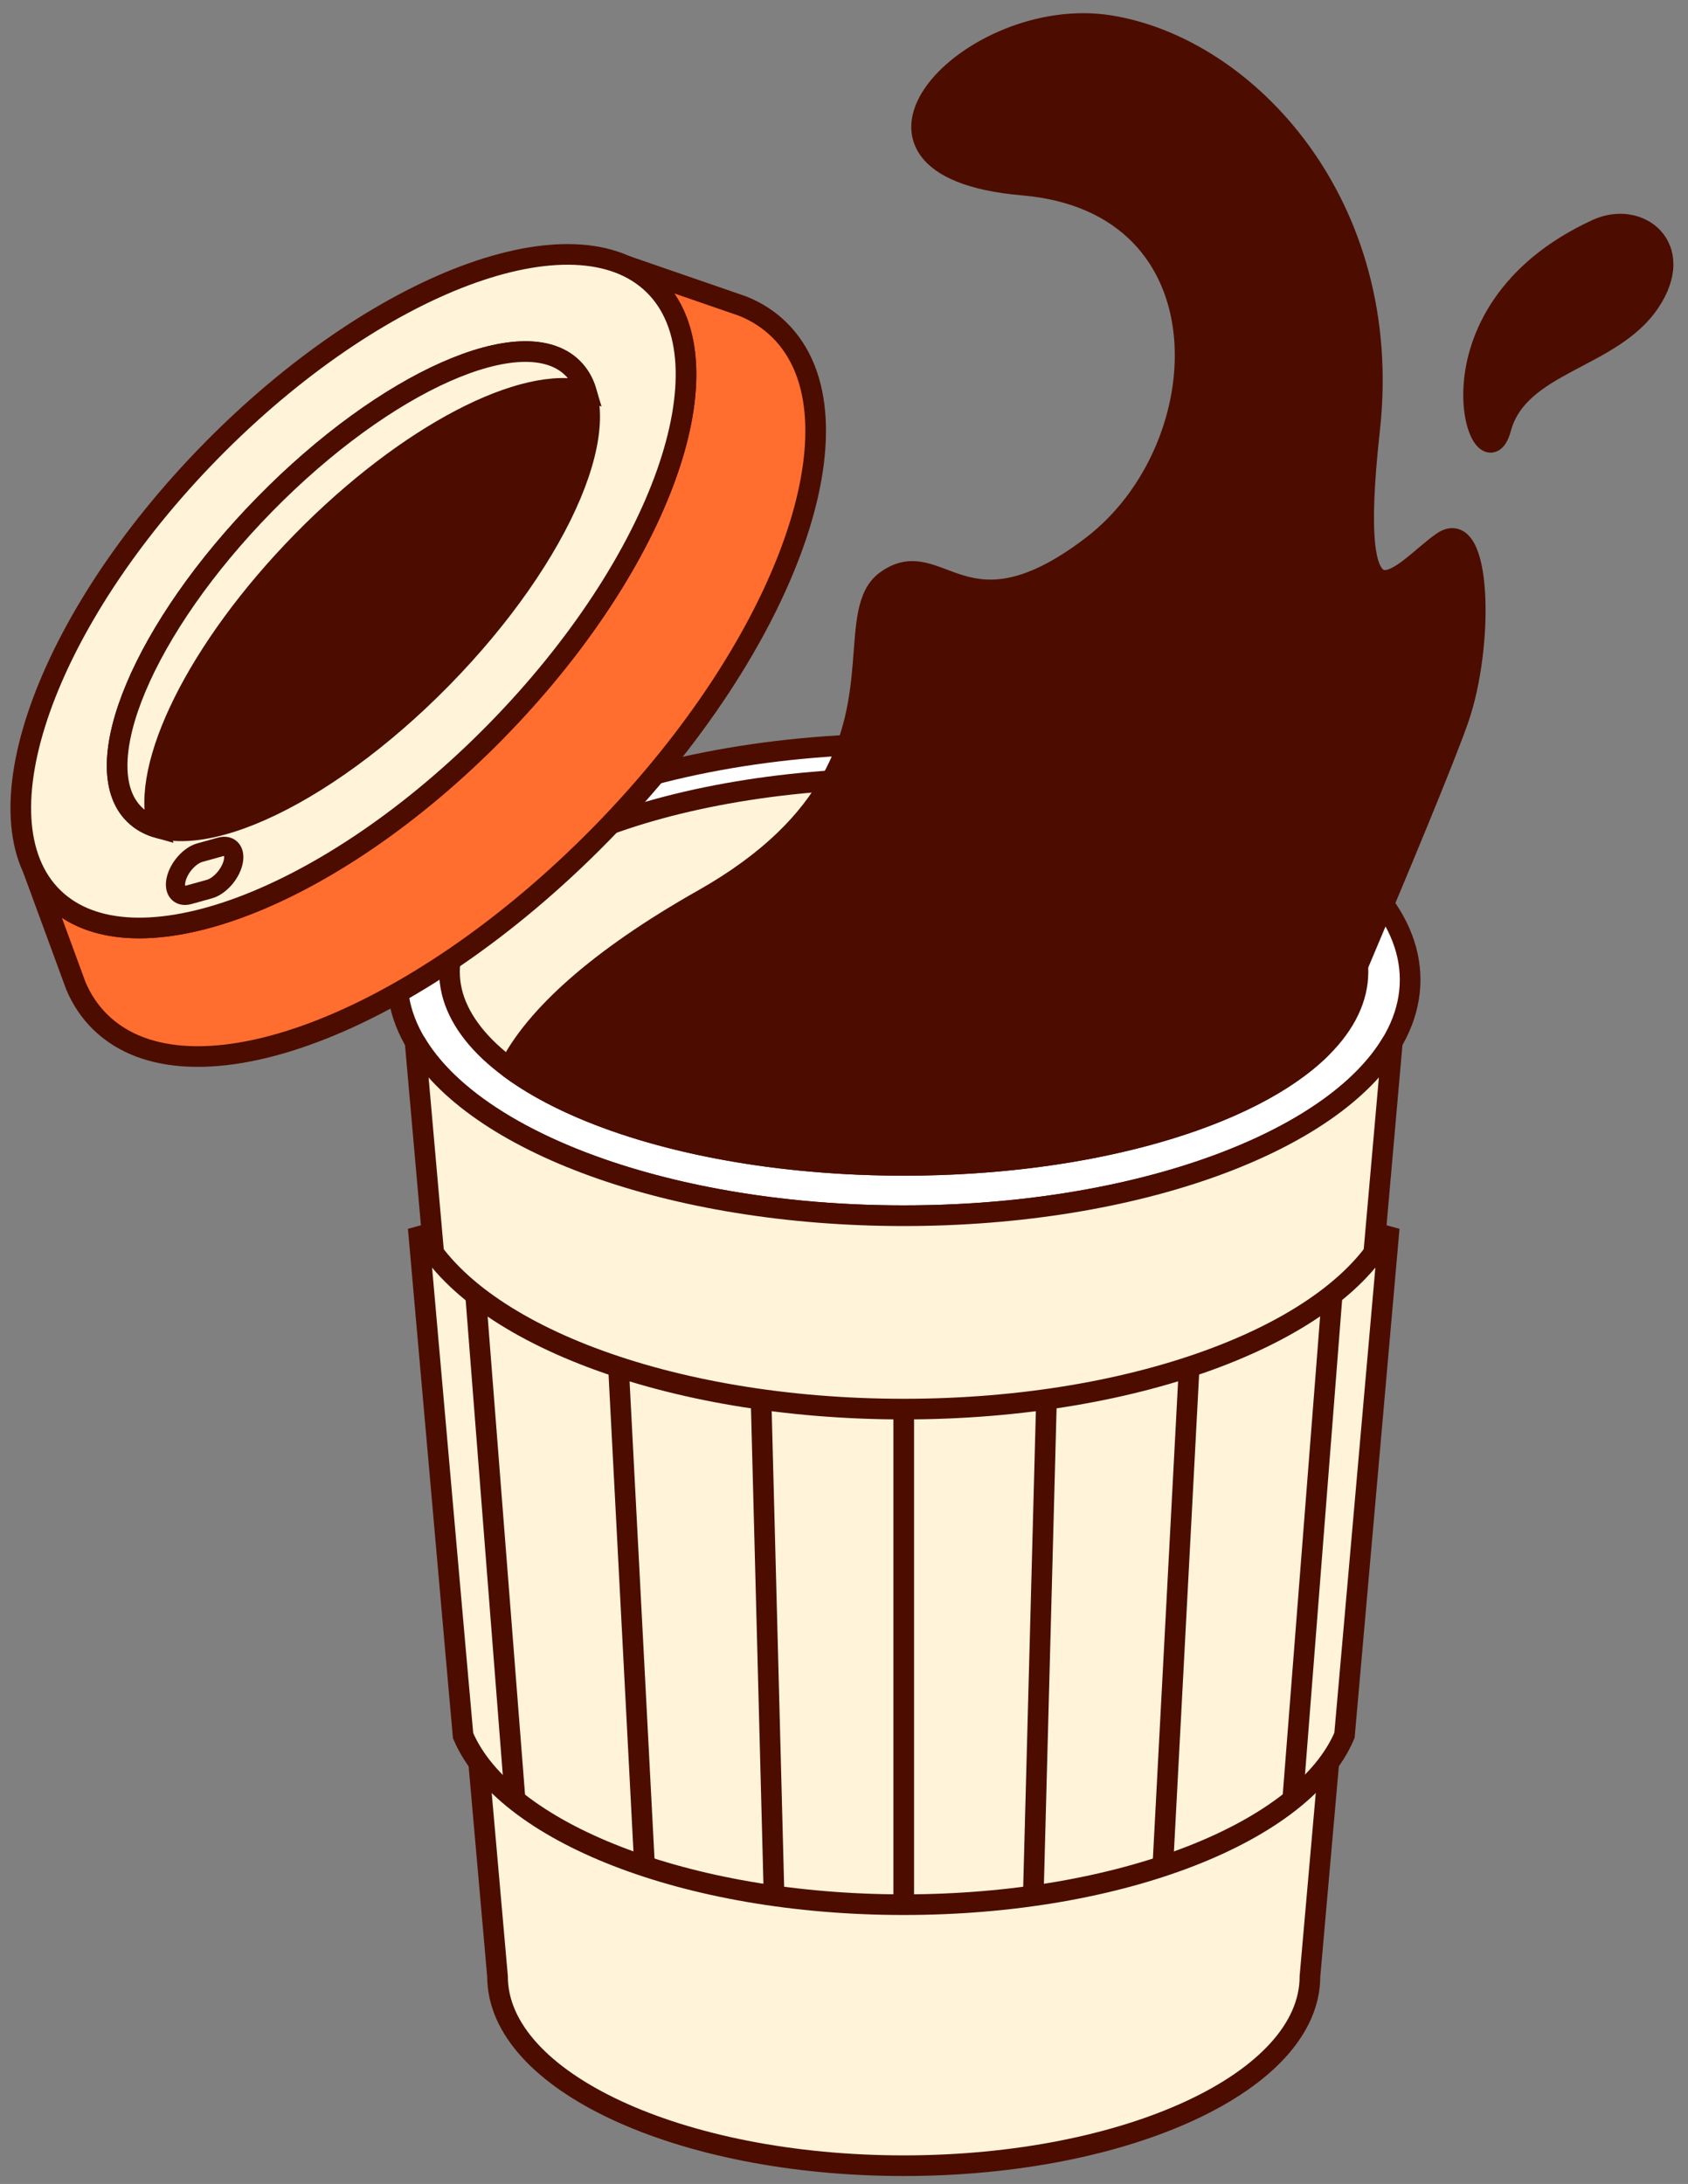<svg width="109" height="141" viewBox="0 0 109 141" fill="none" xmlns="http://www.w3.org/2000/svg">
<rect x="0" y="0" width="109" height="141" fill="#808080" stroke="none"/>
<path d="M91.057 63.254C91.057 71.667 76.416 78.487 58.357 78.487C40.297 78.487 25.657 71.667 25.657 63.254C25.657 54.84 40.297 48.02 58.357 48.02C76.416 48.02 91.057 54.84 91.057 63.254Z" fill="white"/>
<path d="M91.057 63.254C91.057 71.667 76.416 78.487 58.357 78.487C40.297 78.487 25.657 71.667 25.657 63.254C25.657 54.84 40.297 48.02 58.357 48.02C76.416 48.02 91.057 54.84 91.057 63.254Z" stroke="#4C0D00" stroke-width="1.333"/>
<path d="M87.689 62.741C87.689 69.642 74.557 75.237 58.357 75.237C42.156 75.237 29.024 69.642 29.024 62.741C29.024 55.84 42.156 50.245 58.357 50.245C74.557 50.245 87.689 55.84 87.689 62.741Z" fill="#FFF4DA"/>
<path d="M87.689 62.741C87.689 69.642 74.557 75.237 58.357 75.237C42.156 75.237 29.024 69.642 29.024 62.741C29.024 55.84 42.156 50.245 58.357 50.245C74.557 50.245 87.689 55.84 87.689 62.741Z" stroke="#4C0D00" stroke-width="1.333"/>
<path d="M89.91 67.264L84.588 127.604C84.588 134.354 72.841 139.821 58.357 139.821C43.873 139.821 32.127 134.354 32.127 127.604L26.804 67.264C30.584 73.731 43.279 78.489 58.357 78.489C73.435 78.489 86.13 73.731 89.91 67.264Z" fill="#FFF4DA"/>
<path d="M89.91 67.264L84.588 127.604C84.588 134.354 72.841 139.821 58.357 139.821C43.873 139.821 32.127 134.354 32.127 127.604L26.804 67.264C30.584 73.731 43.279 78.489 58.357 78.489C73.435 78.489 86.13 73.731 89.91 67.264Z" stroke="#4C0D00" stroke-width="1.333"/>
<path d="M89.707 79.278L87.187 107.855L86.818 112.034C84.182 118.269 72.443 122.969 58.357 122.969C44.286 122.969 32.554 118.276 29.903 112.056L29.527 107.833L27.006 79.278C30.273 85.977 43.069 90.974 58.357 90.974C73.638 90.974 86.441 85.977 89.707 79.278Z" fill="#FFF4DA"/>
<path d="M89.707 79.278L87.187 107.855L86.818 112.034C84.182 118.269 72.443 122.969 58.357 122.969C44.286 122.969 32.554 118.276 29.903 112.056L29.527 107.833L27.006 79.278C30.273 85.977 43.069 90.974 58.357 90.974C73.638 90.974 86.441 85.977 89.707 79.278Z" stroke="#4C0D00" stroke-width="1.333"/>
<path d="M30.712 83.604L33.261 116.2" stroke="#4C0D00" stroke-width="1.333"/>
<path d="M39.927 88.043L41.626 120.578" stroke="#4C0D00" stroke-width="1.333"/>
<path d="M49.142 90.243L49.992 122.713" stroke="#4C0D00" stroke-width="1.333"/>
<path d="M58.357 90.974V122.969" stroke="#4C0D00" stroke-width="1.333"/>
<path d="M86.002 83.86L83.453 116.456" stroke="#4C0D00" stroke-width="1.333"/>
<path d="M76.787 88.299L75.088 120.477" stroke="#4C0D00" stroke-width="1.333"/>
<path d="M67.572 90.498L66.723 122.394" stroke="#4C0D00" stroke-width="1.333"/>
<path d="M94.162 46.465C93.22 49.152 90.179 56.444 87.673 62.361C87.485 62.81 87.296 63.252 87.115 63.686C86.587 64.939 86.087 66.098 85.66 67.105C85.544 67.307 85.414 67.503 85.283 67.698C80.778 72.138 70.422 75.237 58.357 75.237C47.444 75.237 37.928 72.695 32.873 68.93C34.531 65.649 38.601 61.912 45.394 58.074C49.761 55.604 52.238 52.961 53.672 50.404C55.2 47.689 55.547 45.082 55.728 42.887C55.938 40.382 55.938 38.419 57.22 37.492C60.697 34.979 62.246 41.584 70.538 35.233C78.838 28.874 79.54 13.101 66.048 11.95C52.557 10.784 62.724 0.218 71.654 1.651C80.568 3.078 90.048 13.268 88.44 27.752C86.833 42.236 90.627 36.724 93.148 34.994C95.661 33.263 95.849 41.663 94.162 46.465Z" fill="#4C0D00"/>
<path d="M94.162 46.465C93.22 49.152 90.179 56.444 87.673 62.361C87.485 62.81 87.296 63.252 87.115 63.686C86.587 64.939 86.087 66.098 85.66 67.105C85.544 67.307 85.414 67.503 85.283 67.698C80.778 72.138 70.422 75.237 58.357 75.237C47.444 75.237 37.928 72.695 32.873 68.93C34.531 65.649 38.601 61.912 45.394 58.074C49.761 55.604 52.238 52.961 53.672 50.404C55.2 47.689 55.547 45.082 55.728 42.887C55.938 40.382 55.938 38.419 57.22 37.492C60.697 34.979 62.246 41.584 70.538 35.233C78.838 28.874 79.54 13.101 66.048 11.95C52.557 10.784 62.724 0.218 71.654 1.651C80.568 3.078 90.048 13.268 88.44 27.752C86.833 42.236 90.627 36.724 93.148 34.994C95.661 33.263 95.849 41.663 94.162 46.465Z" stroke="#4C0D00" stroke-width="1.333" stroke-linejoin="bevel"/>
<path d="M103.115 14.808C105.856 13.549 108.926 15.945 106.525 19.513C104.034 23.218 98.061 23.419 96.917 27.654C95.773 31.89 91.356 20.21 103.115 14.808Z" fill="#4C0D00"/>
<path d="M103.115 14.808C105.856 13.549 108.926 15.945 106.525 19.513C104.034 23.218 98.061 23.419 96.917 27.654C95.773 31.89 91.356 20.21 103.115 14.808Z" stroke="#4C0D00" stroke-width="1.333" stroke-linejoin="bevel"/>
<path d="M50.319 21.293C56.069 26.935 50.911 41.511 38.806 53.85C26.7 66.189 12.226 71.624 6.475 65.983C5.799 65.32 5.275 64.538 4.897 63.642L4.572 62.755C4.572 62.746 4.571 62.737 4.562 62.729L2.127 56.104C2.455 56.796 2.882 57.413 3.421 57.943C3.65 58.166 3.895 58.373 4.153 58.557C9.653 62.489 21.804 57.632 32.033 47.206C42.267 36.775 46.886 24.537 42.841 19.114C42.652 18.859 42.446 18.622 42.218 18.398C41.678 17.869 41.053 17.454 40.354 17.139L47.029 19.443L47.042 19.448L47.949 19.761C48.852 20.121 49.644 20.631 50.319 21.293Z" fill="#FF6D2F"/>
<path d="M50.319 21.293C56.069 26.935 50.911 41.511 38.806 53.85C26.7 66.189 12.226 71.624 6.475 65.983C5.799 65.32 5.275 64.538 4.897 63.642L4.572 62.755C4.572 62.746 4.571 62.737 4.562 62.729L2.127 56.104C2.455 56.796 2.882 57.413 3.421 57.943C3.65 58.166 3.895 58.373 4.153 58.557C9.653 62.489 21.804 57.632 32.033 47.206C42.267 36.775 46.886 24.537 42.841 19.114C42.652 18.859 42.446 18.622 42.218 18.398C41.678 17.869 41.053 17.454 40.354 17.139L47.029 19.443L47.042 19.448L47.949 19.761C48.852 20.121 49.644 20.631 50.319 21.293Z" stroke="#4C0D00" stroke-width="1.333"/>
<path d="M42.218 18.397C47.305 23.387 42.744 36.285 32.031 47.205C21.318 58.124 8.51 62.931 3.423 57.94C-1.664 52.949 2.897 40.051 13.61 29.132C24.323 18.212 37.131 13.406 42.218 18.397Z" fill="#FFF4DA"/>
<path d="M42.218 18.397C47.305 23.387 42.744 36.285 32.031 47.205C21.318 58.124 8.51 62.931 3.423 57.94C-1.664 52.949 2.897 40.051 13.61 29.132C24.323 18.212 37.131 13.406 42.218 18.397Z" stroke="#4C0D00" stroke-width="1.333"/>
<path d="M36.961 23.755C40.119 26.853 36.348 35.818 28.538 43.778C20.729 51.738 11.838 55.679 8.68 52.581C5.522 49.483 9.293 40.518 17.102 32.558C24.912 24.598 33.803 20.657 36.961 23.755Z" fill="#4C0D00"/>
<path d="M36.961 23.755C40.119 26.853 36.348 35.818 28.538 43.778C20.729 51.738 11.838 55.679 8.68 52.581C5.522 49.483 9.293 40.518 17.102 32.558C24.912 24.598 33.803 20.657 36.961 23.755Z" stroke="#4C0D00" stroke-width="1.333" stroke-linejoin="bevel"/>
<path d="M36.963 23.755C37.379 24.163 37.675 24.669 37.855 25.267C33.907 24.14 26.309 28.024 19.527 34.937C12.745 41.85 9.008 49.52 10.209 53.446C9.608 53.278 9.097 52.991 8.68 52.582C5.522 49.484 9.291 40.518 17.102 32.557C24.912 24.595 33.804 20.656 36.963 23.755Z" fill="#FFF4DA"/>
<path d="M36.963 23.755C37.379 24.163 37.675 24.669 37.855 25.267C33.907 24.14 26.309 28.024 19.527 34.937C12.745 41.85 9.008 49.52 10.209 53.446C9.608 53.278 9.097 52.991 8.68 52.582C5.522 49.484 9.291 40.518 17.102 32.557C24.912 24.595 33.804 20.656 36.963 23.755Z" stroke="#4C0D00" stroke-width="1.333"/>
<path d="M11.384 56.733C11.577 55.982 12.258 55.227 12.906 55.047L14.223 54.681C14.87 54.501 15.237 54.964 15.043 55.715C14.85 56.466 14.169 57.22 13.522 57.4L12.204 57.767C11.558 57.947 11.19 57.484 11.384 56.733Z" stroke="#4C0D00" stroke-width="1.241"/>
</svg>
